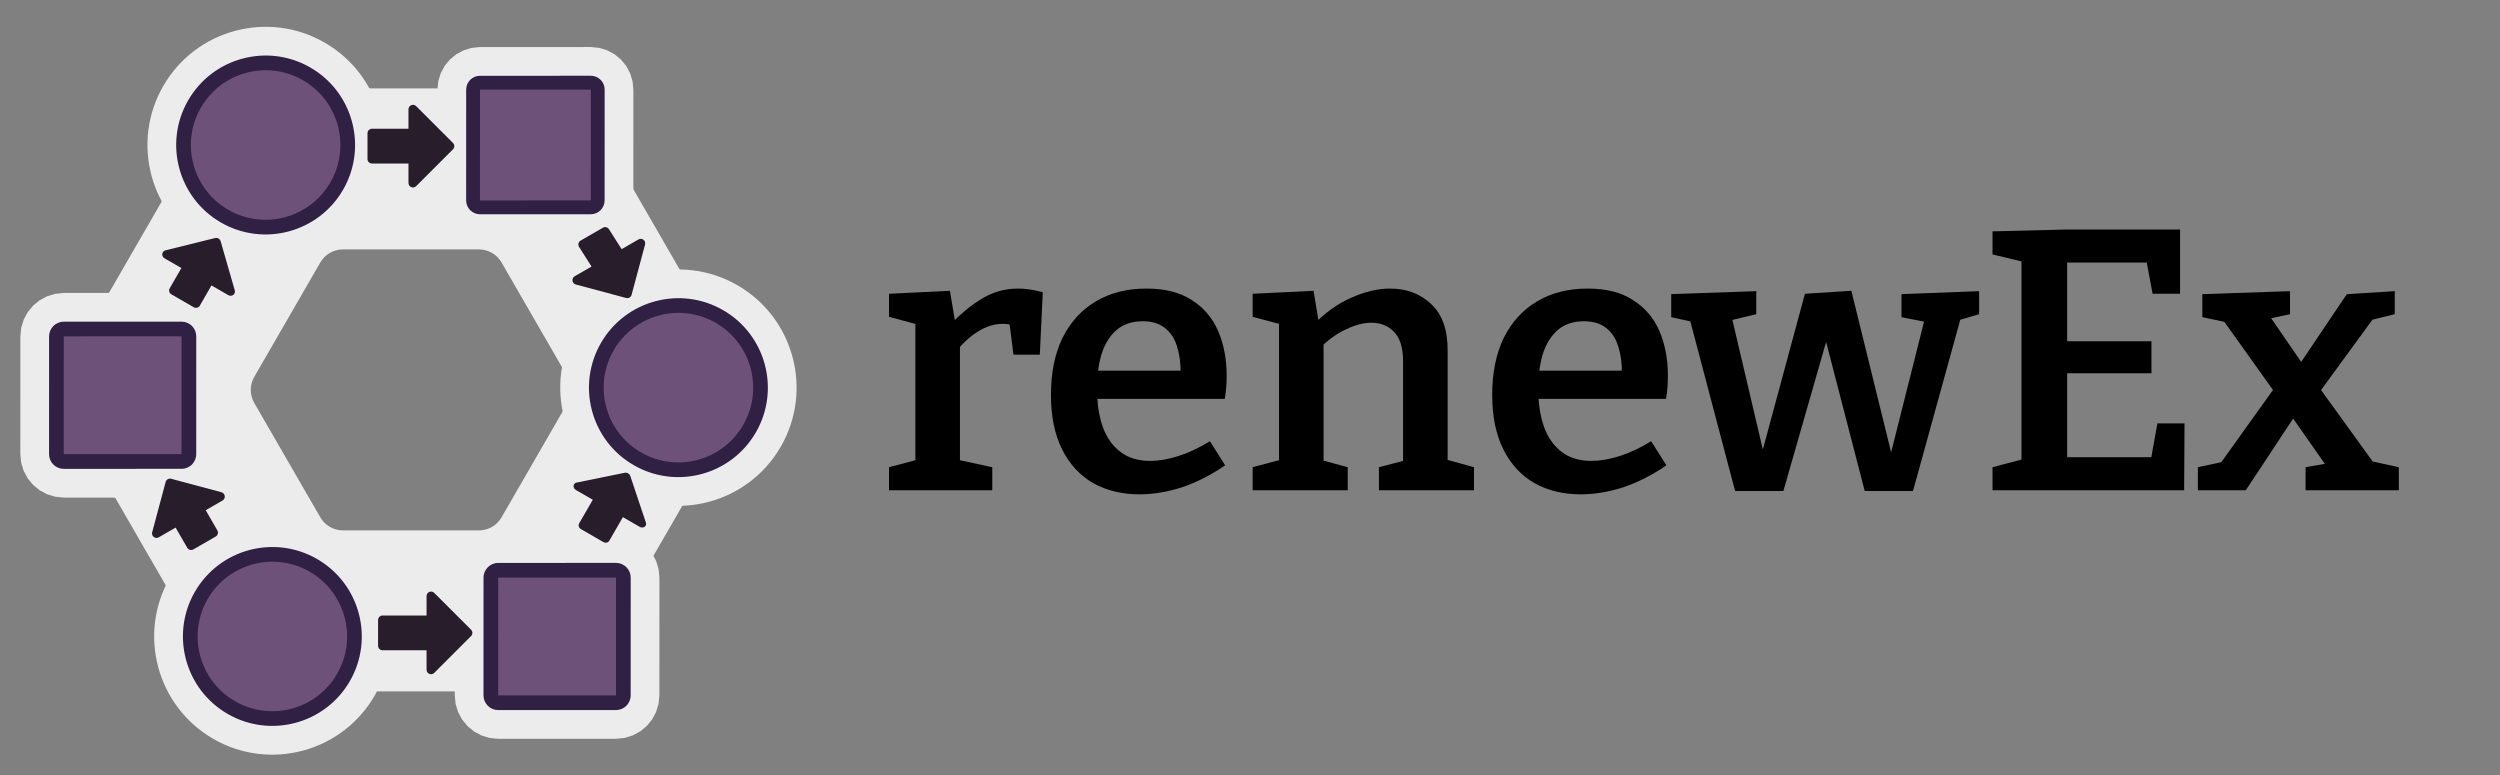 <?xml version="1.0" encoding="UTF-8" standalone="no"?>
<!DOCTYPE svg PUBLIC "-//W3C//DTD SVG 1.1//EN" "http://www.w3.org/Graphics/SVG/1.1/DTD/svg11.dtd">
<svg width="100%" height="100%" viewBox="0 0 558 173" version="1.1" xmlns="http://www.w3.org/2000/svg" xmlns:xlink="http://www.w3.org/1999/xlink" xml:space="preserve" xmlns:serif="http://www.serif.com/" style="fill-rule:evenodd;clip-rule:evenodd;stroke-linejoin:round;stroke-miterlimit:2;">
    <rect x="0" y="0" width="558" height="173" fill="#808080" stroke="none"/>
    <rect id="Artboard1" x="0" y="0" width="558" height="173" style="fill:none;"/>
    <g>
        <g opacity="0.85">
            <path d="M72.481,9.518c12.606,7.277 16.933,23.423 9.651,36.035c-7.281,12.611 -23.427,16.938 -36.033,9.66c-12.604,-7.277 -16.932,-23.424 -9.651,-36.035c7.282,-12.613 23.429,-16.938 36.033,-9.66Zm-9.689,16.782c-3.344,-1.93 -7.628,-0.779 -9.56,2.568c-1.932,3.346 -0.787,7.631 2.557,9.561c3.345,1.931 7.628,0.781 9.56,-2.566c1.932,-3.346 0.787,-7.632 -2.557,-9.563Z" style="fill:#fff;"/>
            <path d="M164.614,63.676c12.604,7.277 16.932,23.423 9.65,36.036c-7.281,12.611 -23.428,16.937 -36.033,9.66c-12.605,-7.278 -16.931,-23.425 -9.65,-36.036c7.281,-12.612 23.427,-16.938 36.033,-9.66Zm-9.69,16.783c-3.345,-1.931 -7.628,-0.78 -9.56,2.567c-1.932,3.346 -0.787,7.631 2.557,9.562c3.345,1.931 7.628,0.78 9.56,-2.566c1.932,-3.347 0.788,-7.632 -2.557,-9.563Z" style="fill:#fff;"/>
            <path d="M73.979,119.217c12.605,7.277 16.931,23.423 9.65,36.034c-7.282,12.613 -23.428,16.938 -36.032,9.661c-12.606,-7.278 -16.933,-23.423 -9.651,-36.035c7.281,-12.612 23.428,-16.938 36.033,-9.66Zm-9.689,16.782c-3.345,-1.931 -7.629,-0.779 -9.561,2.567c-1.932,3.347 -0.787,7.632 2.557,9.563c3.344,1.931 7.628,0.779 9.56,-2.567c1.932,-3.346 0.788,-7.632 -2.556,-9.563Z" style="fill:#fff;"/>
            <path d="M131.869,54.229l-0.002,0l-24.74,0.005l-1.86,-0.184l-1.773,-0.538l-1.634,-0.873l-1.447,-1.186l-1.186,-1.447l-0.873,-1.635l-0.538,-1.773l-0.184,-1.86l0.005,-24.738l0.193,-1.907l0.556,-1.792l0.876,-1.615l1.156,-1.401l1.401,-1.156l1.616,-0.877l1.791,-0.556c0,0 1.907,-0.193 1.906,-0.193l24.741,-0.007l1.861,0.184l1.772,0.539l1.635,0.872l1.447,1.187l1.186,1.447l0.873,1.635l0.538,1.772l0.184,1.861l-0.005,24.741l-0.193,1.908l-0.557,1.791l-0.877,1.616l-1.156,1.4l-1.401,1.155l-1.615,0.877l-1.791,0.555l-1.905,0.193Zm-9.496,-18.99l0.001,-5.748l-5.746,0.002c-0,-0 -0.002,5.747 -0.002,5.747l5.747,-0.001Z" style="fill:#fff;"/>
            <path d="M137.489,164.898l-26.293,0.005l-1.901,-0.188l-1.808,-0.55l-1.668,-0.89l-1.474,-1.208l-1.211,-1.476l-0.891,-1.669l-0.55,-1.809l-0.188,-1.9l0.006,-26.291l0.197,-1.946l0.567,-1.828l0.895,-1.648l1.179,-1.43l1.43,-1.179l1.648,-0.895l1.828,-0.567c-0,-0 1.946,-0.197 1.944,-0.197l26.295,-0.007l1.9,0.188l1.808,0.55l1.668,0.89l1.474,1.209l1.211,1.475l0.891,1.669l0.55,1.81l0.188,1.899l-0.007,26.293l-0.196,1.946l-0.567,1.827l-0.894,1.648l-1.18,1.43l-1.429,1.18l-1.649,0.895l-1.828,0.568l-1.945,0.196Zm-9.689,-19.378l0.002,-6.912l-6.913,0.002l-0.002,6.911l6.913,-0.001Z" style="fill:#fff;"/>
            <path d="M40.52,111.054l-26.292,0.005l-1.901,-0.188l-1.809,-0.55l-1.668,-0.891l-1.473,-1.208l-1.211,-1.475l-0.891,-1.669l-0.55,-1.809l-0.188,-1.9l0.006,-26.291l0.197,-1.946l0.567,-1.828l0.895,-1.649l1.179,-1.429l1.43,-1.18l1.648,-0.894l1.828,-0.568c-0,0 1.946,-0.196 1.944,-0.196l26.294,-0.007l1.9,0.188l1.809,0.549l1.668,0.891l1.476,1.21l1.21,1.477l0.89,1.667l0.549,1.809l0.188,1.899l-0.006,26.293l-0.196,1.946l-0.568,1.828l-0.894,1.648l-1.18,1.43l-1.429,1.179l-1.649,0.895l-1.827,0.567l-1.946,0.197Zm-9.687,-19.378l0.001,-6.913l-6.913,0.002l-0.002,6.912l6.914,-0.001Z" style="fill:#fff;"/>
            <path d="M131.976,25.976l31.644,54.807c2.231,3.864 2.23,8.624 -0,12.487l-31.643,54.807c-2.231,3.864 -6.353,6.244 -10.814,6.244l-63.286,-0.001c-4.461,0.001 -8.583,-2.379 -10.814,-6.243l-31.643,-54.807c-2.23,-3.863 -2.23,-8.623 0,-12.487l31.643,-54.807c2.231,-3.863 6.353,-6.243 10.814,-6.243l63.286,-0c4.461,0 8.583,2.38 10.813,6.243Zm-20.035,32.603c-1.039,-1.8 -2.96,-2.909 -5.039,-2.909l-30.368,-0c-2.079,-0 -4,1.109 -5.039,2.909l-14.745,25.538c-1.039,1.801 -1.039,4.019 0,5.819l14.745,25.538c1.04,1.8 2.961,2.909 5.039,2.909l30.369,0.001c2.078,-0 3.999,-1.11 5.038,-2.91l14.745,-25.538c1.039,-1.8 1.04,-4.018 0,-5.819l-14.745,-25.538Z" style="fill:#fff;"/>
        </g>
        <path d="M69.275,15.071c9.541,5.509 12.815,17.729 7.304,27.276c-5.511,9.545 -17.732,12.821 -27.274,7.313c-9.54,-5.508 -12.814,-17.731 -7.303,-27.276c5.511,-9.547 17.733,-12.821 27.273,-7.313Zm-3.277,5.676c-6.408,-3.699 -14.617,-1.498 -18.319,4.914c-3.702,6.413 -1.504,14.622 4.904,18.322c6.409,3.7 14.617,1.499 18.319,-4.913c3.702,-6.412 1.505,-14.623 -4.904,-18.323Z" style="fill:#302043;"/>
        <path d="M67.636,17.909c7.975,4.605 10.71,14.821 6.104,22.799c-4.606,7.978 -14.821,10.718 -22.796,6.113c-7.975,-4.604 -10.71,-14.82 -6.104,-22.798c4.607,-7.979 14.821,-10.718 22.796,-6.114Z" style="fill:#6e5179;"/>
        <path d="M161.407,69.23c9.541,5.508 12.815,17.729 7.304,27.275c-5.511,9.546 -17.733,12.822 -27.273,7.313c-9.542,-5.508 -12.815,-17.73 -7.304,-27.275c5.512,-9.547 17.732,-12.822 27.273,-7.313Zm-3.277,5.676c-6.408,-3.7 -14.618,-1.498 -18.32,4.914c-3.702,6.412 -1.504,14.621 4.905,18.321c6.409,3.7 14.617,1.499 18.319,-4.913c3.702,-6.412 1.505,-14.622 -4.904,-18.322Z" style="fill:#302043;"/>
        <path d="M159.769,72.068c7.975,4.605 10.71,14.82 6.103,22.799c-4.606,7.978 -14.821,10.717 -22.796,6.113c-7.975,-4.605 -10.71,-14.82 -6.103,-22.799c4.606,-7.978 14.82,-10.717 22.796,-6.113Z" style="fill:#6e5179;"/>
        <path d="M70.773,124.77c9.54,5.508 12.815,17.727 7.306,27.269c-5.509,9.543 -17.728,12.815 -27.269,7.307c-9.541,-5.509 -12.816,-17.727 -7.307,-27.27c5.509,-9.542 17.729,-12.815 27.27,-7.306Zm-3.276,5.674c-6.409,-3.7 -14.617,-1.5 -18.318,4.91c-3.7,6.409 -1.501,14.618 4.907,18.318c6.408,3.699 14.616,1.499 18.317,-4.91c3.701,-6.41 1.502,-14.618 -4.906,-18.318Z" style="fill:#302043;"/>
        <path d="M69.135,127.607c7.975,4.605 10.711,14.818 6.107,22.793c-4.605,7.976 -14.818,10.713 -22.793,6.108c-7.976,-4.604 -10.712,-14.817 -6.107,-22.793c4.604,-7.975 14.818,-10.712 22.793,-6.108Z" style="fill:#6e5179;"/>
        <path d="M131.867,47.817l-24.74,0.005c-0.817,-0 -1.601,-0.325 -2.18,-0.903c-0.578,-0.579 -0.903,-1.363 -0.903,-2.181l0.005,-24.738c0,-1.704 1.381,-3.084 3.084,-3.084l24.74,-0.007c0.817,-0 1.602,0.324 2.18,0.903c0.579,0.578 0.903,1.363 0.903,2.181l-0.005,24.741c0,1.702 -1.381,3.083 -3.084,3.083Zm-3.083,-6.166l0.004,-18.574l-18.571,0.005l-0.004,18.571l18.571,-0.002Z" style="fill:#302043;"/>
        <path d="M131.867,44.734l-24.74,0.004l0.006,-24.738l24.74,-0.007l-0.006,24.741Z" style="fill:#6e5179;"/>
        <path d="M137.488,158.486l-26.293,0.005c-0.869,-0 -1.703,-0.345 -2.317,-0.96c-0.615,-0.614 -0.961,-1.448 -0.961,-2.318l0.006,-26.291c0,-1.81 1.468,-3.278 3.278,-3.278l26.293,-0.007c0.869,0 1.703,0.346 2.317,0.961c0.615,0.614 0.961,1.448 0.961,2.317l-0.007,26.293c-0,1.81 -1.467,3.278 -3.277,3.278Zm-3.277,-6.554l0.004,-19.738l-19.737,0.005l-0.004,19.736l19.737,-0.003Z" style="fill:#302043;"/>
        <path d="M137.488,155.208l-26.293,0.005l0.006,-26.291l26.293,-0.007l-0.006,26.293Z" style="fill:#6e5179;"/>
        <path d="M40.519,104.642l-26.292,0.005c-0.869,-0 -1.702,-0.346 -2.317,-0.961c-0.615,-0.614 -0.961,-1.448 -0.961,-2.317l0.006,-26.291c0,-1.81 1.468,-3.278 3.278,-3.278l26.292,-0.007c0.87,0 1.704,0.346 2.319,0.96c0.613,0.614 0.959,1.448 0.959,2.318l-0.006,26.293c-0,1.81 -1.468,3.278 -3.278,3.278Zm-3.275,-6.555l0.004,-19.738l-19.738,0.005l-0.004,19.736l19.738,-0.003Z" style="fill:#302043;"/>
        <path d="M40.519,101.364l-26.292,0.005l0.006,-26.291l26.292,-0.007l-0.006,26.293Z" style="fill:#6e5179;"/>
        <path d="M82.025,35.495l0,-5.754c0,-0.554 0.45,-1.004 1.003,-1.003l8.144,-0l0,-4.342c0,-0.405 0.244,-0.771 0.619,-0.926c0.375,-0.155 0.806,-0.069 1.093,0.217l8.221,8.221c0.392,0.392 0.392,1.028 0.001,1.418l-8.222,8.223c-0.287,0.286 -0.719,0.372 -1.093,0.217c-0.374,-0.155 -0.619,-0.521 -0.619,-0.926l0,-4.342l-8.144,-0c-0.554,-0 -1.002,-0.449 -1.003,-1.003Z" style="fill:#271d2b;"/>
        <path d="M129.588,53.701l4.984,-2.877c0.48,-0.277 1.093,-0.112 1.37,0.367l2.808,4.421l3.76,-2.171c0.351,-0.202 0.79,-0.173 1.111,0.073c0.322,0.247 0.463,0.663 0.359,1.055l-3.01,11.231c-0.143,0.535 -0.693,0.852 -1.228,0.708l-11.231,-3.009c-0.392,-0.104 -0.681,-0.436 -0.734,-0.838c-0.053,-0.402 0.141,-0.795 0.492,-0.999l3.76,-2.17l-2.808,-4.421c-0.277,-0.48 -0.113,-1.093 0.367,-1.37Z" style="fill:#271d2b;"/>
        <path d="M84.388,144.14l0,-5.756c-0.001,-0.553 0.449,-1.003 1.003,-1.002l9.817,-0l-0,-4.342c0,-0.406 0.244,-0.771 0.619,-0.926c0.374,-0.155 0.805,-0.069 1.092,0.217l8.223,8.222c0.391,0.391 0.391,1.026 -0.001,1.418l-8.221,8.222c-0.288,0.286 -0.718,0.373 -1.093,0.217c-0.375,-0.155 -0.619,-0.521 -0.619,-0.926l-0,-4.342l-9.818,-0c-0.554,-0 -1.002,-0.449 -1.002,-1.002Z" style="fill:#271d2b;"/>
        <path d="M48.146,119.749l-4.984,2.877c-0.48,0.277 -1.093,0.112 -1.37,-0.367l-2.597,-4.5l-3.761,2.171c-0.351,0.203 -0.79,0.174 -1.111,-0.073c-0.321,-0.247 -0.463,-0.663 -0.359,-1.055l3.01,-11.231c0.143,-0.535 0.694,-0.852 1.228,-0.709l11.231,3.01c0.391,0.105 0.682,0.435 0.734,0.837c0.053,0.402 -0.141,0.796 -0.492,0.999l-3.761,2.171l2.599,4.5c0.277,0.479 0.112,1.093 -0.367,1.37Z" style="fill:#271d2b;"/>
        <path d="M43.239,68.573l-4.984,-2.878c-0.48,-0.276 -0.652,-0.875 -0.386,-1.337l2.616,-4.53l-3.76,-2.171c-0.352,-0.202 -0.551,-0.588 -0.505,-0.979c0.046,-0.391 0.328,-0.707 0.715,-0.803l11.079,-2.747c0.528,-0.131 1.078,0.187 1.229,0.709l3.16,10.969c0.11,0.383 -0.023,0.784 -0.338,1.02c-0.315,0.235 -0.749,0.256 -1.1,0.053l-3.76,-2.171l-2.615,4.53c-0.267,0.462 -0.872,0.612 -1.351,0.335Z" style="fill:#271d2b;"/>
        <path d="M134.665,120.984l-4.984,-2.877c-0.48,-0.277 -0.67,-0.845 -0.425,-1.27l3.054,-5.29l-3.76,-2.171c-0.351,-0.202 -0.559,-0.573 -0.528,-0.937c0.032,-0.365 0.297,-0.652 0.672,-0.729l10.758,-2.19c0.512,-0.105 1.062,0.212 1.228,0.708l3.483,10.413c0.12,0.363 0.004,0.736 -0.296,0.946c-0.3,0.209 -0.725,0.214 -1.077,0.011l-3.76,-2.171l-3.053,5.29c-0.246,0.425 -0.832,0.544 -1.312,0.267Z" style="fill:#271d2b;"/>
    </g>
    <path d="M198.43,109.421l0,-5.14l6.881,-1.824l-0.995,1.576l0,-33.16l1.161,1.741l-7.047,-1.907l0,-5.14l13.596,-0.663l1.326,7.958l-1.326,-0.331c2.487,-2.598 4.919,-4.587 7.295,-5.969c2.432,-1.437 5.057,-2.155 7.875,-2.155c1.769,0 3.62,0.276 5.555,0.829l-0.664,13.927l-5.885,0l-1.078,-8.539l0.912,1.99c-0.332,-0.111 -0.691,-0.194 -1.078,-0.249c-0.387,-0.055 -0.774,-0.083 -1.16,-0.083c-1.88,0 -3.731,0.58 -5.555,1.741c-1.768,1.105 -3.371,2.57 -4.808,4.394l0.829,-2.736l0,28.352l-1.243,-1.576l8.455,1.824l0,5.14l-23.046,0Z" style="fill-rule:nonzero;"/>
    <path d="M254.305,110.333c-3.869,0 -7.296,-0.829 -10.28,-2.487c-2.984,-1.713 -5.306,-4.228 -6.964,-7.544c-1.658,-3.316 -2.487,-7.378 -2.487,-12.186c0,-4.919 0.857,-9.147 2.57,-12.684c1.769,-3.537 4.228,-6.245 7.378,-8.124c3.206,-1.934 6.992,-2.901 11.358,-2.901c4.145,0 7.516,0.856 10.113,2.569c2.653,1.658 4.615,3.952 5.886,6.881c1.271,2.929 1.907,6.245 1.907,9.948c0,0.829 -0.028,1.658 -0.083,2.487c-0.055,0.829 -0.166,1.741 -0.332,2.736l-30.838,0l0,-6.301l22.134,0l-1.161,0.746c0.056,-2.21 -0.193,-4.2 -0.746,-5.968c-0.497,-1.769 -1.381,-3.178 -2.652,-4.228c-1.272,-1.05 -2.957,-1.575 -5.057,-1.575c-2.377,0 -4.339,0.663 -5.886,1.989c-1.492,1.327 -2.598,3.123 -3.316,5.389c-0.663,2.266 -0.995,4.836 -0.995,7.709c-0,3.151 0.415,5.942 1.244,8.373c0.828,2.377 2.127,4.256 3.896,5.637c1.768,1.382 4.007,2.073 6.715,2.073c1.934,0 4.034,-0.359 6.3,-1.078c2.266,-0.718 4.615,-1.824 7.046,-3.316l3.399,5.389c-3.15,2.155 -6.355,3.785 -9.616,4.891c-3.261,1.05 -6.439,1.575 -9.533,1.575Z" style="fill-rule:nonzero;"/>
    <path d="M279.589,109.421l0,-5.14l7.129,-1.906l-1.243,1.492l0,-32.911l1.243,1.658l-7.129,-1.907l0,-5.14l13.595,-0.663l1.327,8.041l-1.327,-0.497c2.708,-2.763 5.555,-4.781 8.539,-6.052c2.984,-1.326 5.831,-1.989 8.539,-1.989c3.703,0 6.77,1.16 9.202,3.481c2.487,2.322 3.702,5.831 3.647,10.529l0,25.45l-0.995,-1.492l6.881,1.906l0,5.14l-21.222,0l0,-5.14l6.632,-1.741l-1.244,1.575l0,-23.543c0,-2.929 -0.663,-5.085 -1.989,-6.466c-1.272,-1.382 -2.985,-2.073 -5.14,-2.073c-1.658,0 -3.482,0.47 -5.472,1.41c-1.989,0.884 -3.951,2.266 -5.885,4.145l0.746,-1.575l0,28.102l-0.995,-1.575l6.383,1.741l0,5.14l-21.222,0Z" style="fill-rule:nonzero;"/>
    <path d="M352.789,110.333c-3.868,0 -7.295,-0.829 -10.279,-2.487c-2.985,-1.713 -5.306,-4.228 -6.964,-7.544c-1.658,-3.316 -2.487,-7.378 -2.487,-12.186c0,-4.919 0.857,-9.147 2.57,-12.684c1.769,-3.537 4.228,-6.245 7.378,-8.124c3.205,-1.934 6.991,-2.901 11.357,-2.901c4.145,0 7.516,0.856 10.114,2.569c2.653,1.658 4.615,3.952 5.886,6.881c1.271,2.929 1.907,6.245 1.907,9.948c-0,0.829 -0.028,1.658 -0.083,2.487c-0.056,0.829 -0.166,1.741 -0.332,2.736l-30.839,0l-0,-6.301l22.135,0l-1.161,0.746c0.055,-2.21 -0.193,-4.2 -0.746,-5.968c-0.497,-1.769 -1.382,-3.178 -2.653,-4.228c-1.271,-1.05 -2.957,-1.575 -5.057,-1.575c-2.376,0 -4.338,0.663 -5.886,1.989c-1.492,1.327 -2.597,3.123 -3.316,5.389c-0.663,2.266 -0.994,4.836 -0.994,7.709c-0,3.151 0.414,5.942 1.243,8.373c0.829,2.377 2.128,4.256 3.896,5.637c1.769,1.382 4.007,2.073 6.715,2.073c1.935,0 4.035,-0.359 6.301,-1.078c2.266,-0.718 4.614,-1.824 7.046,-3.316l3.399,5.389c-3.15,2.155 -6.356,3.785 -9.616,4.891c-3.261,1.05 -6.439,1.575 -9.534,1.575Z" style="fill-rule:nonzero;"/>
    <path d="M424.414,65.65l17.326,-0.663l0,5.14l-5.305,1.575l1.326,-1.161l-10.777,39.046l-10.777,0l-9.533,-36.808l1.907,0.083l-10.529,36.725l-10.777,0l-10.196,-38.631l1.16,0.994l-5.222,-1.16l0,-5.14l18.984,-0.663l0,5.14l-6.549,1.575l1.077,-0.912l7.71,32.828l-1.658,0l10.279,-38.051l10.363,-0.663l9.616,39.046l-1.492,0l8.29,-32.911l0.995,0.994l-6.218,-1.243l0,-5.14Z" style="fill-rule:nonzero;"/>
    <path d="M481.532,94.499l6.052,0l-0.083,14.922l-42.776,0l0,-5.14l7.875,-2.072l-1.409,2.072l0,-47.667l1.409,2.073l-7.875,-1.907l0,-5.14l16.497,-0.414l25.367,0l0,14.341l-6.135,0l-1.575,-8.456l1.99,1.493l-21.139,0l1.658,-1.658l0,20.89l-1.658,-1.658l20.476,0l0,7.13l-20.476,0l1.658,-1.824l0,22.217l-1.658,-1.658l22.134,0l-1.99,1.658l1.658,-9.202Z" style="fill-rule:nonzero;"/>
    <path d="M490.568,109.421l0,-5.14l6.964,-1.492l-2.487,1.409l13.181,-18.403l2.238,-0.332l13.347,-19.813l10.694,-0.663l0,5.14l-7.047,1.741l2.902,-1.658l-12.767,17.491l-2.155,0.249l-14.176,21.471l-10.694,0Zm24.041,-0l0,-5.14l5.637,-0.995l-0.58,1.327l-10.86,-15.502l-13.43,-18.819l2.073,1.741l-5.886,-1.243l0,-5.14l19.564,-0.663l0,5.14l-5.803,1.243l0.746,-1.575l9.7,14.093l14.673,20.31l-1.824,-1.409l6.798,1.492l0,5.14l-20.808,-0Z" style="fill-rule:nonzero;"/>
</svg>
